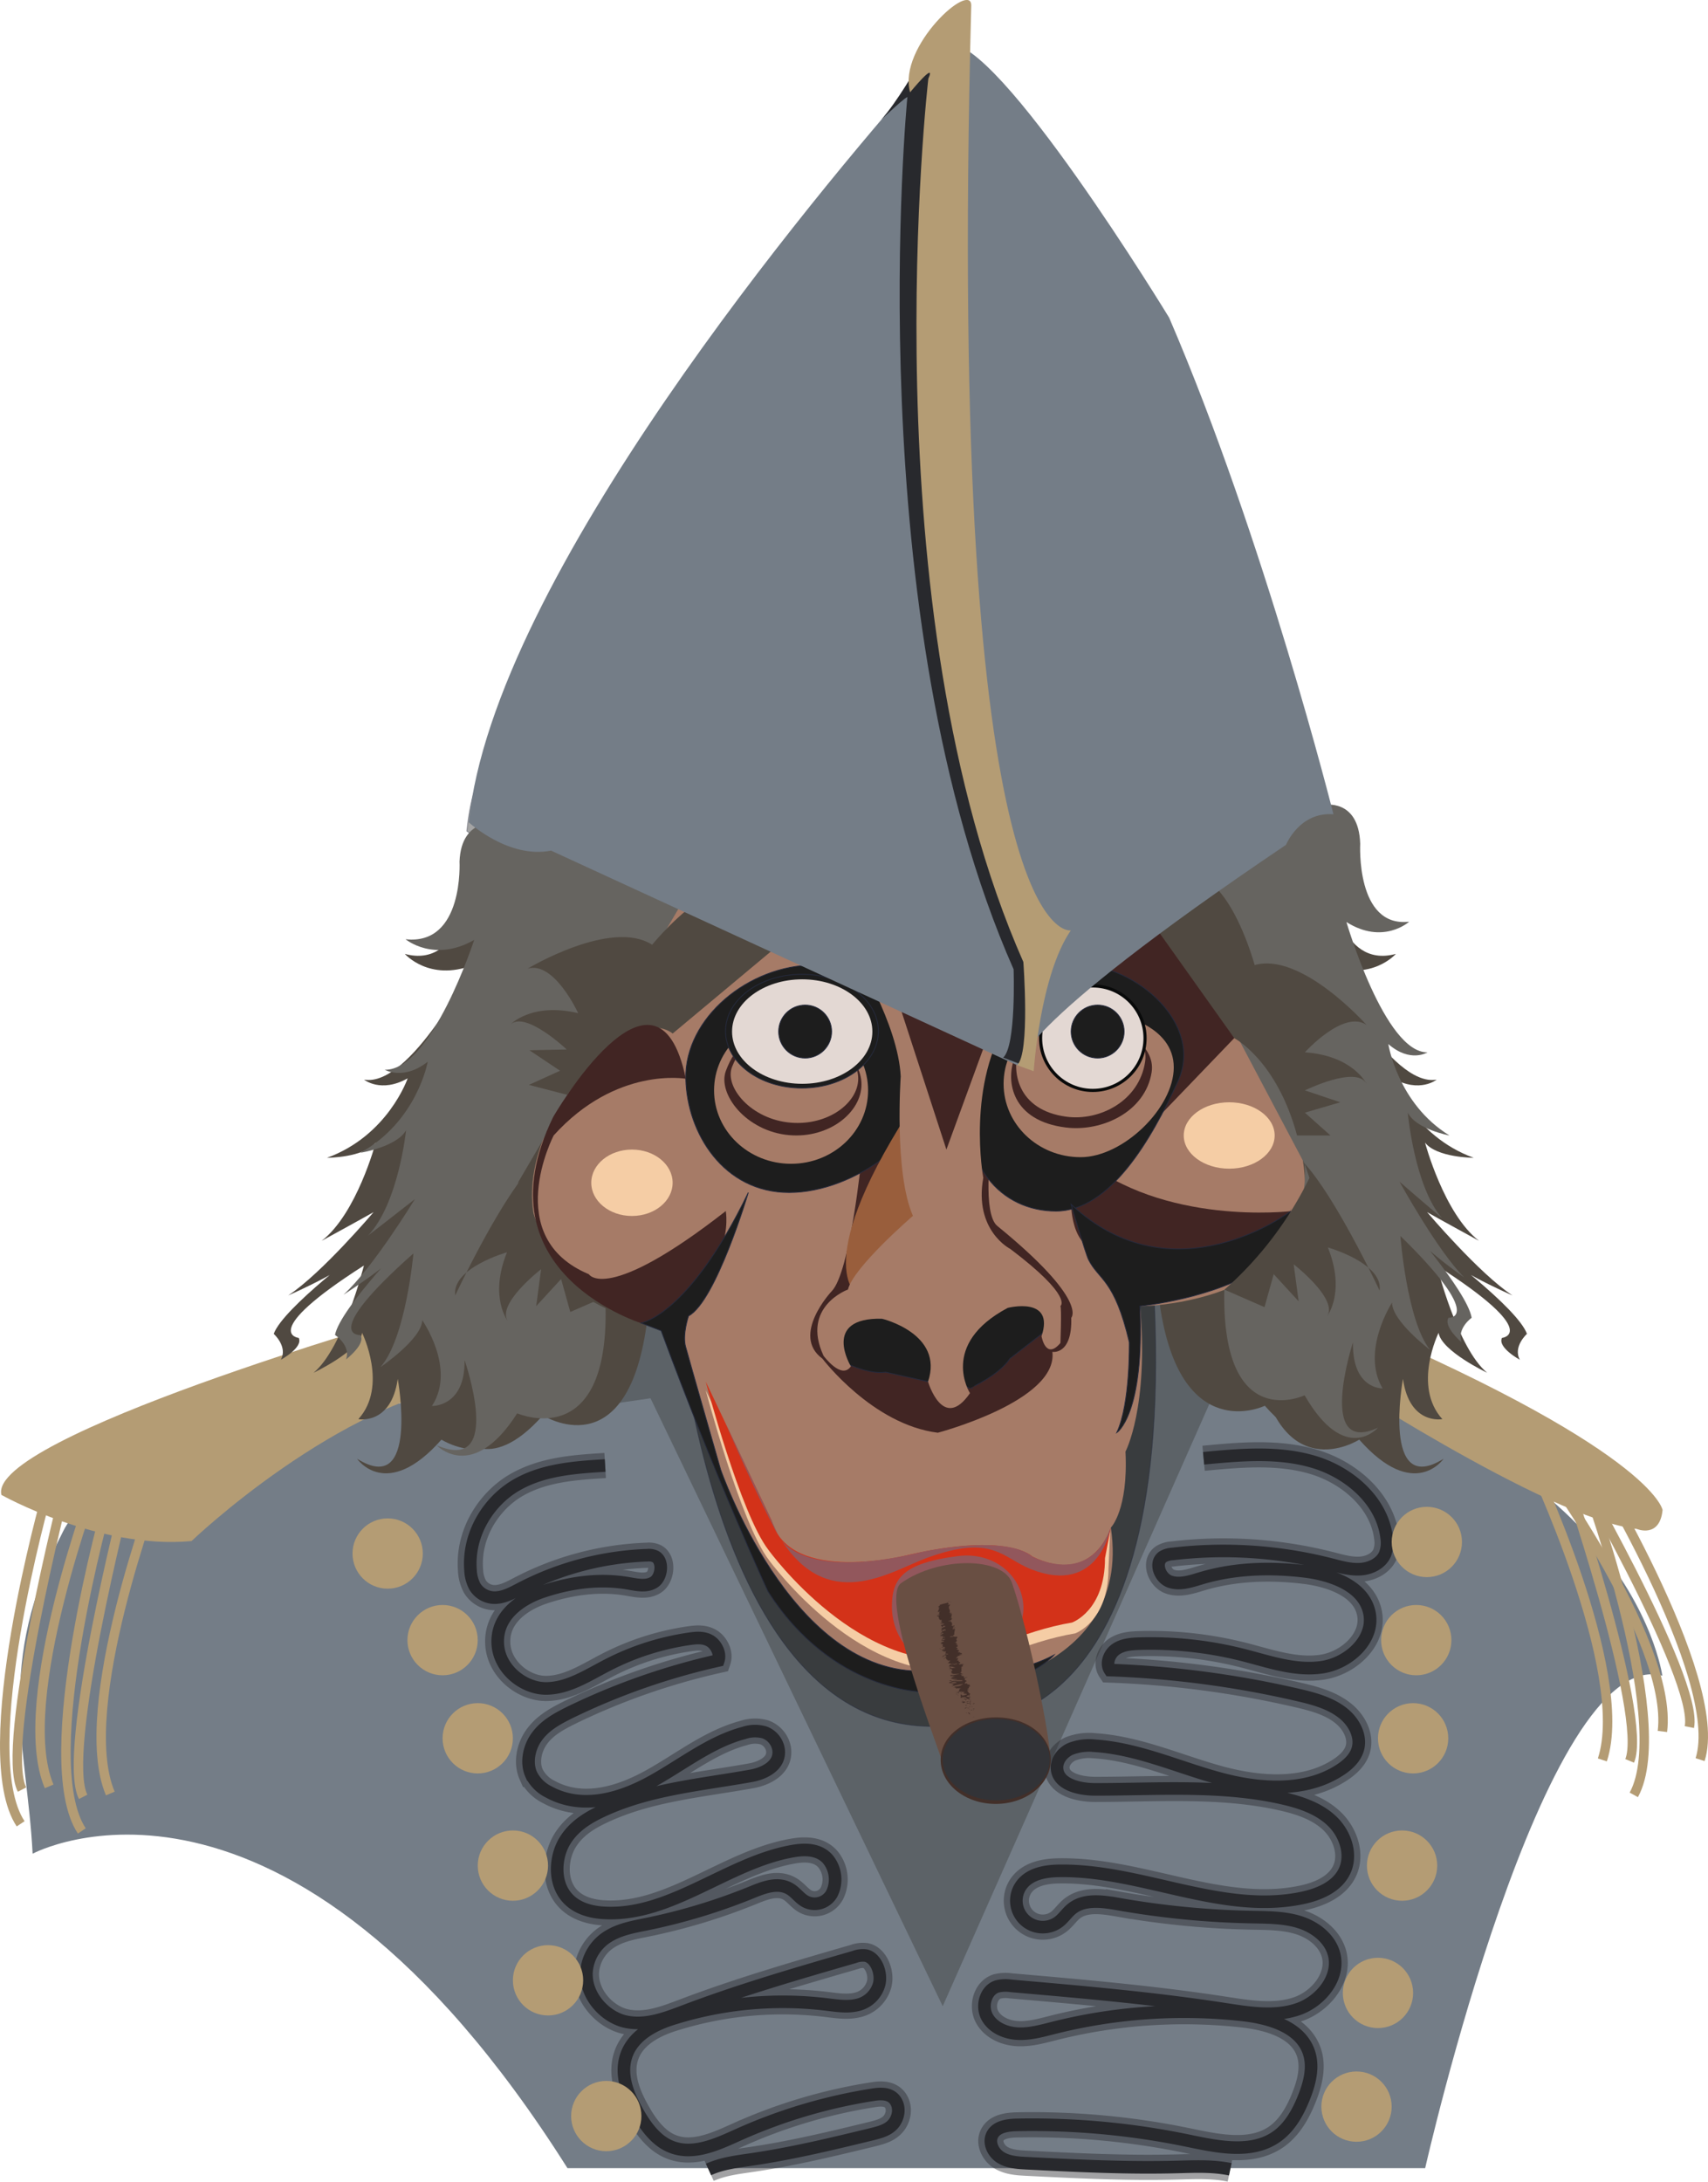 <svg xmlns="http://www.w3.org/2000/svg" viewBox="0 0 542.9 693.31"><defs><style>.cls-1,.cls-15,.cls-19,.cls-9{fill:#1d1d1d;}.cls-1,.cls-15,.cls-20,.cls-9{stroke:#252a3d;stroke-width:0.25px;}.cls-1,.cls-15,.cls-17,.cls-20,.cls-5,.cls-6,.cls-7,.cls-9{stroke-miterlimit:10;}.cls-1{opacity:0.4;}.cls-2{fill:#747d87;}.cls-3{fill:#5c6267;}.cls-4{fill:#b49c74;}.cls-20,.cls-5,.cls-6,.cls-7{fill:none;}.cls-5{stroke:#b49c74;stroke-width:3px;}.cls-6,.cls-7{stroke:#28292d;}.cls-6{stroke-width:8px;opacity:0.43;}.cls-7{stroke-width:4px;}.cls-8{fill:#504941;}.cls-9{opacity:0.55;}.cls-10{fill:#a67b67;}.cls-11{fill:#f5cda5;}.cls-12{fill:#d33219;}.cls-13{fill:#92575c;}.cls-14{fill:#412523;}.cls-16,.cls-17{fill:#e3d8d3;}.cls-17{stroke:#090a0a;}.cls-18{fill:#995e3c;}.cls-21{fill:#666460;}.cls-22{fill:#28292d;}.cls-23{fill:#694f43;}.cls-24{fill:#422f29;}.cls-25{fill:#323337;}</style></defs><g id="Ebene_2" data-name="Ebene 2"><g id="Ebene_2-2" data-name="Ebene 2"><path class="cls-1" d="M148.38,264.1s14.75,11.69,28.56,9l151.64,67.34s-7.1-16.16,79.44-67.53c0,0,7.14-11.27,18.19-10.42,0,0-12.61-28.28-70.64-66.62,0,0-38.7,95.56-54.66,98.5,0,0-25.15-46.22-31-39.67C237.55,290.76,156.25,186.34,148.38,264.1Z"/><g id="ropa"><path class="cls-2" d="M192.71,409.82v31.11S42.13,443.56,20.12,486.51s-11.5,68.37-9.75,102.56c0,0,79.71-43,170,99.92H453s37.69-166.63,75.38-156.5c0,0-11.4-83.12-148.14-98.29l-2.63-33.59Z"/><polygon class="cls-3" points="174.2 396.93 185.38 447.45 206.77 444.34 299.65 637.53 389.2 435.31 389.2 394.86 174.2 396.93"/><path class="cls-4" d="M151.85,439.06l-22.1-20.84S-4.2,456.72.45,475.05c0,0,31,17.42,60.43,14.67C60.88,489.72,107.52,445,151.85,439.06Z"/><path class="cls-4" d="M419.21,434.78s72.56,47.92,101,51.07c0,0,7.33,3.15,8.25-6,0,0-2.88-19.41-106.85-62.87Z"/><path class="cls-5" d="M487.22,460.89s44.79,60,41.19,89.33"/><path class="cls-5" d="M503.72,460.89s44.92,72.4,36.67,98.28"/><path class="cls-5" d="M497.67,460.89s42.39,72.58,39.31,87.94"/><circle class="cls-4" cx="123.22" cy="493.68" r="11.17"/><circle class="cls-4" cx="431.18" cy="669.44" r="11.17"/><circle class="cls-4" cx="445.66" cy="592.85" r="11.17"/><circle class="cls-4" cx="449.17" cy="552.39" r="11.17"/><circle class="cls-4" cx="450.17" cy="521.2" r="11.17"/><circle class="cls-4" cx="140.68" cy="521.2" r="11.17"/><circle class="cls-4" cx="151.85" cy="552.39" r="11.17"/><circle class="cls-4" cx="438" cy="633.31" r="11.17"/><path class="cls-6" d="M382.57,463.41c11.72-1.12,23.78-2.21,35.05,1.16s21.71,12.35,23.13,24a10.23,10.23,0,0,1-.53,5.38c-1.31,2.92-4.62,4.5-7.81,4.7s-6.32-.7-9.41-1.5a137.71,137.71,0,0,0-50.34-3.33,6.7,6.7,0,0,0-3,.86c-2.82,1.89-1,6.79,2.18,7.92s6.69-.1,9.95-1.07c10.61-3.17,21.91-3.51,32.91-2.19,8.73,1.05,19,4.75,20.62,13.39,1.57,8.37-6.74,15.85-15.16,17.08s-16.8-1.78-25-3.87a119.65,119.65,0,0,0-33-3.62c-2.56.08-5.27.29-7.4,1.72s-3.36,4.52-1.94,6.67a313.47,313.47,0,0,1,59.83,7.93c5.25,1.22,10.66,2.68,14.74,6.19,3.17,2.73,5.37,7.08,4.18,11.08-.83,2.76-3.08,4.85-5.48,6.44-11.22,7.44-26.08,6.26-39.05,2.66s-25.54-9.34-39-10.24a16.34,16.34,0,0,0-7.8,1c-2.41,1.1-4.39,3.5-4.26,6.14.25,5.14,7,6.72,12.17,6.72,19.88,0,40-1.6,59.43,2.78,5.74,1.29,11.57,3.23,15.82,7.29s6.49,10.73,3.92,16c-2.38,4.89-8,7.29-13.32,8.42-25.38,5.37-50.9-8.83-76.84-8.61-4.55,0-9.63.8-12.39,4.41a8.4,8.4,0,0,0,11.9,11.67c1.48-1.18,2.53-2.82,4-4,4-3.25,9.8-2.39,14.87-1.5A274.67,274.67,0,0,0,398,609.21c5.12.11,10.35.08,15.22,1.65s9.44,5.1,10.79,10c2.05,7.51-4.24,15.22-11.62,17.68s-15.41,1.12-23.1-.06c-22.55-3.48-45.29-5.45-68-7.42a11,11,0,0,0-4.39.21c-3.68,1.2-5,6.27-3.14,9.67s5.88,5.12,9.75,5.31,7.65-.9,11.4-1.84a169.82,169.82,0,0,1,59.75-4.15c8.54.92,18.48,3.68,21.33,11.78,1.65,4.68.33,9.87-1.51,14.48-1.93,4.84-4.6,9.63-8.9,12.58-7.9,5.41-18.5,3.13-27.88,1.19a243.72,243.72,0,0,0-54.35-5.05c-3,.06-6.58.51-7.94,3.18-1.29,2.52.3,5.74,2.71,7.21s5.37,1.66,8.19,1.8c15.87.8,31.76,1.6,47.64,1.19,5.72-.14,11.5-.44,17.1.73"/><path class="cls-6" d="M192.35,465.71c-9.7.59-19.69,1.27-28.25,6.23s-15.45,15.3-14.54,27a12.2,12.2,0,0,0,1.38,5.22,7.39,7.39,0,0,0,7.16,3.49c2.62-.26,5-1.61,7.38-2.84a94.35,94.35,0,0,1,40.28-10.59,4.92,4.92,0,0,1,2.56.41c2.62,1.45,2,6.54-.38,8.12s-5.45.87-8.26.39c-9.17-1.58-18.41-.28-27.1,2.62-6.9,2.3-14.58,7.44-14.38,16.18.19,8.46,8.26,14.62,15.31,14.61s13.32-4.19,19.65-7.45a82.25,82.25,0,0,1,26.11-8.34c2.1-.3,4.33-.49,6.31.62s3.52,4,2.75,6.28a215.75,215.75,0,0,0-47.17,16.5c-4,2-8.18,4.18-10.88,8.23-2.09,3.14-3.11,7.75-1.43,11.51a12.19,12.19,0,0,0,5.57,5.54c10.42,5.69,22.27,2.38,32.18-3s19.08-12.91,29.83-15.74a11.16,11.16,0,0,1,6.5-.2,6.94,6.94,0,0,1,4.54,5.43c.7,5.09-4.52,7.63-8.69,8.38-16.14,2.9-32.79,4.23-47.76,11.36-4.43,2.1-8.82,4.85-11.56,9.47s-3.38,11.5-.36,16.34c2.79,4.47,7.77,6,12.29,6.35,21.55,1.6,39.77-16.07,60.86-19.63,3.7-.62,8-.6,10.84,2.55a10.14,10.14,0,0,1,1.31,11,6.24,6.24,0,0,1-8.92,2.17c-1.41-.94-2.55-2.41-3.94-3.37-3.82-2.63-8.38-.94-12.34.68a188.61,188.61,0,0,1-33.73,10.24c-4.13.84-8.38,1.57-12.06,3.83a14.46,14.46,0,0,0-7,11.45c-.34,7.69,6.12,14.36,12.55,15.71s12.71-1.13,18.74-3.41c17.69-6.7,35.8-11.94,53.9-17.18a7.52,7.52,0,0,1,3.6-.43c3.2.65,5.15,5.46,4.25,9.07a9.27,9.27,0,0,1-7,6.64c-3.1.74-6.37.23-9.58-.16a116.13,116.13,0,0,0-49.23,4.59c-6.77,2.15-14.35,6.31-15.24,14.7-.51,4.84,1.46,9.76,3.77,14,2.42,4.48,5.43,8.81,9.44,11.09,7.37,4.18,15.57.4,22.84-2.88a167.55,167.55,0,0,1,43.24-12.86c2.45-.38,5.42-.45,7,2s.76,5.69-.93,7.5-4.07,2.41-6.34,3c-12.74,3.09-25.49,6.18-38.46,8.08-4.66.69-9.41,1.23-13.75,3.2"/><path class="cls-7" d="M382.57,463.41c11.72-1.12,23.78-2.21,35.05,1.16s21.71,12.35,23.13,24a10.23,10.23,0,0,1-.53,5.38c-1.31,2.92-4.62,4.5-7.81,4.7s-6.32-.7-9.41-1.5a137.71,137.71,0,0,0-50.34-3.33,6.7,6.7,0,0,0-3,.86c-2.82,1.89-1,6.79,2.18,7.92s6.69-.1,9.95-1.07c10.61-3.17,21.91-3.51,32.91-2.19,8.73,1.05,19,4.75,20.62,13.39,1.57,8.37-6.74,15.85-15.16,17.08s-16.8-1.78-25-3.87a119.65,119.65,0,0,0-33-3.62c-2.56.08-5.27.29-7.4,1.72s-3.36,4.52-1.94,6.67a313.47,313.47,0,0,1,59.83,7.93c5.25,1.22,10.66,2.68,14.74,6.19,3.17,2.73,5.37,7.08,4.18,11.08-.83,2.76-3.08,4.85-5.48,6.44-11.22,7.44-26.08,6.26-39.05,2.66s-25.54-9.34-39-10.24a16.34,16.34,0,0,0-7.8,1c-2.41,1.1-4.39,3.5-4.26,6.14.25,5.14,7,6.72,12.17,6.72,19.88,0,40-1.6,59.43,2.78,5.74,1.29,11.57,3.23,15.82,7.29s6.49,10.73,3.92,16c-2.38,4.89-8,7.29-13.32,8.42-25.38,5.37-50.9-8.83-76.84-8.61-4.55,0-9.63.8-12.39,4.41a8.4,8.4,0,0,0,11.9,11.67c1.48-1.18,2.53-2.82,4-4,4-3.25,9.8-2.39,14.87-1.5A274.67,274.67,0,0,0,398,609.21c5.12.11,10.35.08,15.22,1.65s9.44,5.1,10.79,10c2.05,7.51-4.24,15.22-11.62,17.68s-15.41,1.12-23.1-.06c-22.55-3.48-45.29-5.45-68-7.42a11,11,0,0,0-4.39.21c-3.68,1.2-5,6.27-3.14,9.67s5.88,5.12,9.75,5.31,7.65-.9,11.4-1.84a169.82,169.82,0,0,1,59.75-4.15c8.54.92,18.48,3.68,21.33,11.78,1.65,4.68.33,9.87-1.51,14.48-1.93,4.84-4.6,9.63-8.9,12.58-7.9,5.41-18.5,3.13-27.88,1.19a243.72,243.72,0,0,0-54.35-5.05c-3,.06-6.58.51-7.94,3.18-1.29,2.52.3,5.74,2.71,7.21s5.37,1.66,8.19,1.8c15.87.8,31.76,1.6,47.64,1.19,5.72-.14,11.5-.44,17.1.73"/><path class="cls-7" d="M192.35,465.71c-9.7.59-19.69,1.27-28.25,6.23s-15.45,15.3-14.54,27a12.2,12.2,0,0,0,1.38,5.22,7.39,7.39,0,0,0,7.16,3.49c2.62-.26,5-1.61,7.38-2.84a94.35,94.35,0,0,1,40.28-10.59,4.92,4.92,0,0,1,2.56.41c2.62,1.45,2,6.54-.38,8.12s-5.45.87-8.26.39c-9.17-1.58-18.41-.28-27.1,2.62-6.9,2.3-14.58,7.44-14.38,16.18.19,8.46,8.26,14.62,15.31,14.61s13.32-4.19,19.65-7.45a82.25,82.25,0,0,1,26.11-8.34c2.1-.3,4.33-.49,6.31.62s3.52,4,2.75,6.28a215.75,215.75,0,0,0-47.17,16.5c-4,2-8.18,4.18-10.88,8.23-2.09,3.14-3.11,7.75-1.43,11.51a12.19,12.19,0,0,0,5.57,5.54c10.42,5.69,22.27,2.38,32.18-3s19.08-12.91,29.83-15.74a11.16,11.16,0,0,1,6.5-.2,6.94,6.94,0,0,1,4.54,5.43c.7,5.09-4.52,7.63-8.69,8.38-16.14,2.9-32.79,4.23-47.76,11.36-4.43,2.1-8.82,4.85-11.56,9.47s-3.38,11.5-.36,16.34c2.79,4.47,7.77,6,12.29,6.35,21.55,1.6,39.77-16.07,60.86-19.63,3.7-.62,8-.6,10.84,2.55a10.14,10.14,0,0,1,1.31,11,6.24,6.24,0,0,1-8.92,2.17c-1.41-.94-2.55-2.41-3.94-3.37-3.82-2.63-8.38-.94-12.34.68a188.61,188.61,0,0,1-33.73,10.24c-4.13.84-8.38,1.57-12.06,3.83a14.46,14.46,0,0,0-7,11.45c-.34,7.69,6.12,14.36,12.55,15.71s12.71-1.13,18.74-3.41c17.69-6.7,35.8-11.94,53.9-17.18a7.52,7.52,0,0,1,3.6-.43c3.2.65,5.15,5.46,4.25,9.07a9.27,9.27,0,0,1-7,6.64c-3.1.74-6.37.23-9.58-.16a116.13,116.13,0,0,0-49.23,4.59c-6.77,2.15-14.35,6.31-15.24,14.7-.51,4.84,1.46,9.76,3.77,14,2.42,4.48,5.43,8.81,9.44,11.09,7.37,4.18,15.57.4,22.84-2.88a167.55,167.55,0,0,1,43.24-12.86c2.45-.38,5.42-.45,7,2s.76,5.69-.93,7.5-4.07,2.41-6.34,3c-12.74,3.09-25.49,6.18-38.46,8.08-4.66.69-9.41,1.23-13.75,3.2"/><path class="cls-5" d="M30.68,470.47s-26.58,70-15.06,97.2"/><path class="cls-5" d="M14.81,475S-8.48,557,6.56,579.57"/><path class="cls-5" d="M20.63,473.33S-.18,554.77,7,568.69"/><path class="cls-5" d="M50.12,472.73s-26.58,70-15.06,97.21"/><path class="cls-5" d="M34.25,477.26S11,559.22,26,581.83"/><path class="cls-5" d="M40.08,475.6S19.26,557,26.43,571"/><path class="cls-5" d="M486.32,463.62s32.24,67.57,23,95.64"/><path class="cls-5" d="M502.51,466.83s29.93,79.77,16.8,103.54"/><path class="cls-5" d="M496.57,465.65S524,545.1,518,559.57"/><circle class="cls-4" cx="192.71" cy="672.44" r="11.17"/><circle class="cls-4" cx="174.2" cy="629.3" r="11.17"/><circle class="cls-4" cx="163.03" cy="592.85" r="11.17"/><circle class="cls-4" cx="453.53" cy="490.01" r="11.17"/></g><path class="cls-8" d="M323.05,292.15l54.58-35.84.69,4.25s11.7-4.24,14.57,10.07c0,0,2.72,26.65,20.78,21.75,0,0-7.72,8.85-21.51,3.6,0,0,19.81,38.92,34.48,36.35,0,0-5.33,4.37-13.87-.41,0,0,6.22,18.17,25.64,25.25,0,0-11.75,0-15.46-4.82,0,0,5.95,22.58,17.14,31.2,0,0-14.32-7.85-16.49-9.12,0,0,16.56,19.55,27.14,26.47,0,0-23.15-9.95-25.09-15.9,0,0,26.7,19.79,29.69,28.11,0,0-4.55,4.1-2.25,8.24,0,0-7.16-3.89-5.7-6.94,0,0,13.16-1.38-20.7-23,0,0,6.56,26.32,16,34.06,0,0-14.5-6.87-15.44-12.68,0,0-8.34,16.93,1.2,27.43,0,0-10.44,2-12.52-12.81,0,0-6.9,37.86,12.93,25.38,0,0-9.32,13.75-26.83-6.07,0,0-27,13.15-33.44-32.54,0,0,28.41-13.67,21.64-40Z"/><path class="cls-8" d="M251.52,295.19l-54.58-35.84-.69,4.25s-11.7-4.24-14.57,10.07c0,0-2.72,26.66-20.78,21.75,0,0,7.72,8.85,21.51,3.6,0,0-19.8,38.92-34.47,36.35,0,0,5.33,4.38,13.86-.41,0,0-6.22,18.17-25.64,25.26,0,0,11.75-.05,15.47-4.83,0,0-6,22.58-17.15,31.2,0,0,14.33-7.85,16.49-9.12,0,0-16.55,19.55-27.14,26.48,0,0,23.15-10,25.1-15.9,0,0-26.71,19.78-29.7,28.11,0,0,4.56,4.09,2.25,8.24,0,0,7.16-3.9,5.7-6.95,0,0-13.15-1.38,20.71-23,0,0-6.57,26.33-16,34.06,0,0,14.5-6.86,15.44-12.68,0,0,8.34,16.93-1.2,27.43,0,0,10.44,2,12.53-12.8,0,0,6.89,37.85-12.94,25.38,0,0,9.33,13.74,26.83-6.08,0,0,26.55,17.08,32.95-28.62,0,0-27.92-17.59-21.14-43.94Z"/><path class="cls-8" d="M353.06,302.91l54.58-35.84.69,4.24s11.7-4.24,14.57,10.08c0,0,2.72,26.65,20.78,21.74,0,0-7.72,8.85-21.51,3.6,0,0,19.8,38.92,34.48,36.35,0,0-5.33,4.38-13.87-.4,0,0,6.22,18.17,25.64,25.25,0,0-11.75-.05-15.46-4.82,0,0,6,22.58,17.14,31.19,0,0-14.33-7.84-16.49-9.11,0,0,16.56,19.54,27.14,26.47,0,0-23.15-10-25.09-15.9,0,0,26.7,19.78,29.69,28.11,0,0-4.55,4.1-2.25,8.24,0,0-7.16-3.89-5.7-6.95,0,0,13.16-1.37-20.7-23,0,0,6.56,26.33,16,34.07,0,0-14.5-6.87-15.44-12.68,0,0-8.34,16.92,1.2,27.42,0,0-10.44,2-12.52-12.8,0,0-6.9,37.85,12.93,25.38,0,0-9.33,13.75-26.83-6.07,0,0-26.55,17.07-32.95-28.62,0,0,27.92-17.6,21.15-44Z"/><path class="cls-8" d="M219.3,302.91l-54.57-35.84-.7,4.24s-11.7-4.24-14.57,10.08c0,0-2.72,26.65-20.78,21.74,0,0,7.72,8.85,21.51,3.6,0,0-19.8,38.92-34.47,36.35,0,0,5.33,4.38,13.86-.4,0,0-6.22,18.17-25.64,25.25,0,0,11.75-.05,15.47-4.82,0,0-6,22.58-17.15,31.19,0,0,14.33-7.84,16.49-9.11,0,0-16.55,19.54-27.14,26.47,0,0,23.15-10,25.1-15.9,0,0-26.71,19.78-29.7,28.11,0,0,4.56,4.1,2.25,8.24,0,0,7.16-3.89,5.7-6.95,0,0-13.15-1.37,20.71-23,0,0-6.57,26.33-16,34.07,0,0,14.49-6.87,15.43-12.68,0,0,8.34,16.92-1.19,27.42,0,0,10.43,2,12.52-12.8,0,0,6.89,37.85-12.94,25.38,0,0,9.33,13.75,26.83-6.07,0,0,26.56,17.07,33-28.62,0,0-27.93-17.6-21.15-44Z"/><path class="cls-9" d="M213.81,401.29s8.63,165.84,96.87,145.6c0,0,66.23,3.33,55.49-145.6Z"/><path id="cara" class="cls-10" d="M174,255.81l11.37,84.6s-49.76,56.8,24.88,82.43l33.42,79s14.22,35.54,56.87,36.26c0,0,59.68-4.39,52.56-52.67,0,0,5.57-5.57,4.64-24.14,0,0,7.43-13.93,4.66-46.19,0,0,86.73-.71,37-81.76l-4.26-77.49Z"/><g id="boca"><path class="cls-11" d="M224.33,441.78s11.11,42.32,20.1,54c0,0,30,41.49,65.06,34.38,0,0,16.4-8.47,32.27-11.11,0,0,10.58-3.7,10.58-20.63l.54-12s-4.24,21-23.81,11.49c0,0-7.65-7.93-39.8-.53,0,0-38,9.81-43.78-11Z"/><path class="cls-12" d="M224.33,439.06s11,41.94,19.93,53.47c0,0,29.71,41.13,64.48,34.08,0,0,16.25-8.39,32-11,0,0,10.49-3.67,10.49-20.44l1.85-9.77s-5.52,18.68-24.92,9.24c0,0-7.58-7.86-39.44-.52,0,0-37.63,9.72-43.4-10.87Z"/><path class="cls-13" d="M247.42,487.85s5.5,15.12,45.66,5.31c0,0,26.17-5.73,35.06,1.47,0,0,17.9,9.89,24.92-9.24,0,0-3.63,21.88-25.37,13.26-9.1-3.6-12.1-11.23-33.08-3.57-11.56,4.21-31.86,18.44-47.19-7.23-5.35-9-17.1-36.18-17.1-36.18Z"/></g><path class="cls-14" d="M261.41,431.75s15.88,20.95,36.68,23.54c0,0,38.25-10.07,36.42-25.7,0,0,6.34,1.13,6-10.83,0,0,5.57-5.47-23.51-29.18-4.72-3.85-2.07-24.27-2.07-24.27l-41.06,2.42s-3.6,36.48-9.49,42.57C264.34,410.3,251.26,424.31,261.41,431.75Z"/><path class="cls-14" d="M340.47,382.73s0,17.47,12.59,14.2c11.6-3,45.71,13.37,57.3-12.06,0,0-40.66,4.88-66.89-17.14Z"/><polygon class="cls-14" points="347.36 306.66 378.73 283.87 398.77 323.17 369.55 353.58 347.36 306.66"/><g id="ojo_izq" data-name="ojo izq"><path class="cls-15" d="M296.58,341.49c0,19.24-24.92,37.47-45.74,37.47s-32.5-18.85-32.86-36.15c-.41-19.39,20.1-36.15,40.92-36.15S296.58,322.25,296.58,341.49Z"/><ellipse class="cls-10" cx="251.45" cy="346.5" rx="24.48" ry="23.33"/><path class="cls-14" d="M273.83,344.6c0,8.91-10.3,17.2-22.92,16.13-13.74-1.16-22.93-13.14-20.18-20.45,3.12-8.26,7.51-11.82,20.18-11.82S273.83,335.69,273.83,344.6Z"/><path class="cls-10" d="M272.79,342.77c0,7.74-9.59,14.94-21.33,14-12.78-1-21.32-11.42-18.76-17.77,2.9-7.18,7-10.27,18.76-10.27S272.79,335,272.79,342.77Z"/><ellipse class="cls-15" cx="254.91" cy="327.69" rx="24.29" ry="18.08"/><ellipse class="cls-16" cx="254.99" cy="327.81" rx="22.3" ry="16.6"/><circle class="cls-15" cx="255.92" cy="327.81" r="8.42"/></g><g id="ojo_der" data-name="ojo der"><path class="cls-15" d="M374.41,343.63c-8.45,18.55-21.63,41.24-38.78,41.24s-31.55-14.46-27.17-40.47c3.4-20.13,17.74-37.74,34.89-37.74S382.87,325.05,374.41,343.63Z"/><path class="cls-10" d="M373.09,339.19c0,12.89-16.1,28.54-29.62,28.54S319,357.29,319,344.4s11-23.33,24.48-23.33S373.09,326.31,373.09,339.19Z"/><path class="cls-14" d="M366.06,340.71c-2,12.69-15.89,19-27.24,17.59-17.17-2.1-19.18-14.59-16.39-21.93,3.15-8.3,7.6-11.87,20.42-11.87S367.45,331.85,366.06,340.71Z"/><path class="cls-10" d="M364,337.28c-1.84,12.7-14.6,19-25,17.59-15.78-2.09-17.62-14.59-15.06-21.93,2.9-8.3,7-11.87,18.76-11.87S365.24,328.42,364,337.28Z"/><circle class="cls-17" cx="347.36" cy="329.91" r="16.6"/><circle class="cls-15" cx="348.89" cy="327.81" r="8.42"/></g><g id="nariz"><path class="cls-18" d="M288.7,353.58l5.91,33.58L273,411.88S256.81,403.55,288.7,353.58Z"/><path class="cls-19" d="M321,431.73l12.13-9.4s-4.12-23-25.81-.75c0,0-15.17,12.08.9,19.6C308.2,441.18,317.41,437.18,321,431.73Z"/><path class="cls-20" d="M321,431.73l12.13-9.4s-4.12-23-25.81-.75c0,0-15.17,12.08.9,19.6C308.2,441.18,317.41,437.18,321,431.73Z"/><path class="cls-19" d="M281.51,436.05l13.47,3s13.14-18.18-14.63-20c0,0-17.06-3.55-12.73,13.52C267.62,432.58,275.72,436.92,281.51,436.05Z"/><path class="cls-20" d="M281.51,436.05l13.47,3s13.14-18.18-14.63-20c0,0-17.06-3.55-12.73,13.52C267.62,432.58,275.72,436.92,281.51,436.05Z"/><path class="cls-10" d="M270.46,434.2s-9.46-15.57,9.89-15.14c0,0,19.79,4.73,14.63,20,0,0,4.73,16.13,13.33,3.66,0,0-9.89-15.48,12-27.1,0,0,15.06-3.87,10.75,9,0,0,1.3,7.74,6,2.15,0,0,.43-11,0-11.73,0,0,4.3-2.86-15.92-18.15,0,0-11.61-5.82-8.6-22.6,0,0-5.59-30.1,8.6-51.18l-49.46-19.64s13.76,21.79,14.62,38.57c0,0-2.15,30.59,3.88,44.33,0,0-18.93,16.31-20.65,23.41,0,0-15.05,5.42-7.74,21.1C261.86,430.92,267.45,438.57,270.46,434.2Z"/><polygon class="cls-14" points="285.33 317.68 300.82 365.31 314.89 326.82 285.33 317.68"/></g><path class="cls-15" d="M340.47,382.73S345,398.28,346,400.3c3.29,6.53,8.24,6.09,12.95,26.23,0,0,.36,19.63-4,28.76,0,0,8.91-5.54,7.36-40.23,0,0,24.25-2.4,38.73-12.55,5.76-4,9.27-17.64,9.27-17.64S373.09,413.31,340.47,382.73Z"/><path class="cls-21" d="M218.36,284.16l-59.48-26.92,0,4.3s-12.22-2.36-12.82,12.22c0,0,1.45,26.75-17.15,24.71,0,0,9,7.54,21.81.22,0,0-13.51,41.52-28.41,41.26,0,0,5.95,3.5,13.64-2.55,0,0-3.32,18.91-21.41,28.93,0,0,11.61-1.87,14.53-7.17,0,0-2.37,23.23-12.08,33.48,0,0,12.93-10,14.87-11.57,0,0-13.32,21.89-22.7,30.37,0,0,21.32-13.43,22.32-19.6,0,0-23.31,23.69-25,32.38,0,0,5.13,3.34,3.5,7.79,0,0,6.47-5,4.55-7.75,0,0-13.21.69,16.88-25.95,0,0-2.4,27-10.49,36.14,0,0,13.25-9,13.28-14.93,0,0,10.87,15.43,3.08,27.28,0,0,10.62.37,10.38-14.6,0,0,12.69,36.32-8.84,27.09,0,0,11.35,12.13,25.57-10.17,0,0,28.88,12.73,28.1-33.4,0,0-30.32-13-27.73-40.12Z"/><path class="cls-8" d="M251.45,297l-37.64,31.44s-11.67-10.78-33.53,19.47l-12.17-3.16,9.91-4.49-9.75-6.51,11.86-.25s-13.29-12.6-18-7.83c0,0,6.62-7.25,21.65-3.71,0,0-7.65-16.68-16.07-14.15,0,0,26.6-16,39.58-7.58C207.24,300.25,241.57,257.85,251.45,297Z"/><path class="cls-8" d="M168.5,371.37,167,375.86s4.58,30.67,27,35.5l-12.73,5.56-2.92-10.48-7.92,8.63L172,403.32s-14.49,11.2-10.5,16.63c0,0-6.15-7.65-.35-22,0,0-17.66,5-16.45,13.71,0,0,13.43-28.79,23.77-40.33Z"/><path class="cls-14" d="M218,342.81s-22.15-4-42,18c0,0-16.9,32.39,11.17,44.11,0,0,5.56,9.59,43.52-20.07,0,0,4.2,21.74-25.79,36,0,0-53.49-15.64-29.13-65.77C175.71,355.06,208.73,298.12,218,342.81Z"/><ellipse class="cls-11" cx="200.87" cy="375.86" rx="12.93" ry="10.55"/><ellipse class="cls-11" cx="390.71" cy="360.83" rx="14.45" ry="10.55"/><path class="cls-15" d="M203.75,420.42s15.15-2.24,34.11-41.46c0,0-10.28,34.56-19,39.22,0,0-2,5.9-.93,9.76,1.14,4.26,11.14,39.09,11.14,39.09s21.78,63.49,62.8,64c0,0,24.76,4.67,43.19-5.13,0,0-10.12,12.21-41,11.8,0,0-29.48.19-50-32.07,0,0-16.36-35.23-33.91-82.76Z"/><path class="cls-21" d="M366.17,278.12l54.5-26.61v4.3s11.19-2.3,11.68,12.29c0,0-1.46,26.74,15.56,24.8,0,0-8.27,7.49-19.94.1,0,0,12.16,41.59,25.77,41.41,0,0-5.45,3.47-12.45-2.63,0,0,2.94,18.93,19.43,29.05,0,0-10.6-1.94-13.25-7.25,0,0,2.06,23.24,10.89,33.55,0,0-11.77-10.05-13.54-11.65,0,0,12.07,21.95,20.61,30.49,0,0-19.43-13.54-20.31-19.73,0,0,21.19,23.82,22.66,32.52,0,0-4.71,3.31-3.23,7.77,0,0-5.89-5-4.13-7.77,0,0,12.07.75-15.3-26,0,0,2.06,27,9.42,36.19,0,0-12.07-9.11-12.07-15,0,0-10,15.37-3,27.26,0,0-9.71.32-9.42-14.65,0,0-11.77,36.25,7.95,27.13,0,0-10.43,12.07-23.32-10.3,0,0-26.47,12.58-25.53-33.54,0,0,27.78-12.89,25.53-40Z"/><g id="pelo"><path class="cls-8" d="M364,290.06l28.33,39.85s13.51,7,19.95,30.92h10.61l-8.12-7.25,11.24-3.3-11.24-3.78s16.44-8.07,19.56-2.1c0,0-4.16-8.89-19.56-10,0,0,12.28-13.64,19.56-8.72,0,0-20.61-23.23-35.52-19C398.77,306.66,385.07,255.62,364,290.06Z"/><path class="cls-8" d="M414.73,369.84l1.48,4.48a114.12,114.12,0,0,1-27,35.5l12.72,5.56,2.93-10.48,7.92,8.63-1.57-11.75s14.49,11.2,10.51,16.63c0,0,6.15-7.65.34-22,0,0,17.66,5,16.45,13.71,0,0-13.43-28.79-23.77-40.32Z"/></g><g id="sombrero"><path class="cls-2" d="M149,261.31s12.63,11.68,26.16,9L324,338.82s-3.61-10.82,84.76-70.34c0,0,4.27-10.57,15.09-9.72,0,0-21.91-87.4-52.22-157.79,0,0-54.75-89.94-70.39-87,0,0-3.38,3.67-9.13,10.22C260.4,60.25,156.74,183.56,149,261.31Z"/><path class="cls-22" d="M280.14,38s9.14-8.68,8.25-6.86c0,0-15.94,164.36,33.79,276.88,0,0,.86,24.4-3.32,28.07l7.15,2.71s-2.09-22.78,7.68-37c0,0-39.73,7.82-31.65-293.79C302.26-.36,290.07,26.77,280.14,38Z"/><path class="cls-4" d="M289.28,29.34S297.75,19,295.08,25c0,0-19.53,168.18,30.2,280.7,0,0,2.2,29.12-2,32.79l5.29,1.92s2-30.54,11.8-44.75c0,0-39.72,7.83-31.65-293.78C309-6.51,285.21,14.87,289.28,29.34Z"/></g><path class="cls-13" d="M325.3,510.56c.34,9-9.23,17.42-20.73,18.38-15.07,1.25-21.07-9.52-21.07-18.38s3.41-13.82,20.9-16.06C315.85,493,324.93,500.61,325.3,510.56Z"/><path class="cls-23" d="M286.42,503.08c-7.09,5,12.4,53.32,14.57,61.13,2.34,8.44,32.7,2.31,32.7-6.46,0-6.33-6.44-38.36-12-54.67C318.9,494.72,298.53,494.52,286.42,503.08Z"/><path class="cls-24" d="M309.29,545.7c0,.06.38,0,.46-.05C309.64,545.58,309.18,545.72,309.29,545.7Z"/><polygon class="cls-24" points="308.18 544.98 308.35 544.96 307.92 544.91 308.18 544.98"/><path class="cls-24" d="M308,544.14c-.68.22.18.28,0,.48l-.16.06.58,0C308.27,544.47,307.85,544.3,308,544.14Z"/><path class="cls-24" d="M309.45,543.39c-.27.08-.25,0-.06.12l.06,0S309.44,543.44,309.45,543.39Z"/><path class="cls-24" d="M309.45,543.48c0,.09.22-.1,0,0Z"/><path class="cls-24" d="M309.21,543.1l.27.07c.16,0,.17-.17.3-.15C309.62,542.93,309.46,543,309.21,543.1Z"/><path class="cls-24" d="M308.68,543.09l.12,0C308.86,543.11,308.88,543.09,308.68,543.09Z"/><path class="cls-24" d="M309,543.22l-.24-.09c-.11,0-.34.09.09,0C308.68,543.21,308.88,543.19,309,543.22Z"/><path class="cls-24" d="M309,543.31a.47.47,0,0,1-.49.13C308.6,543.65,309.09,543.52,309,543.31Z"/><path class="cls-24" d="M307.29,544.24l-.19.13.25,0C307.23,544.38,307.51,544.19,307.29,544.24Z"/><path class="cls-24" d="M309.43,542.3c-.15,0-.39.12-.57.17l.18,0A1,1,0,0,1,309.43,542.3Z"/><path class="cls-24" d="M308.86,542.47l-.29-.08C308.57,542.51,308.69,542.51,308.86,542.47Z"/><polygon class="cls-24" points="307.9 543.22 308.48 543.33 307.88 543.18 307.9 543.22"/><polygon class="cls-24" points="309.36 541.81 309.71 541.81 309.17 541.78 309.36 541.81"/><path class="cls-24" d="M309.23,541.49c.3,0,.47-.17.66-.14a1.16,1.16,0,0,0-.57-.13C309.46,541.26,309.44,541.35,309.23,541.49Z"/><path class="cls-24" d="M309,541.16a2.12,2.12,0,0,0,.34.06A1,1,0,0,0,309,541.16Z"/><path class="cls-24" d="M308.6,542.15A1.05,1.05,0,0,0,309,542l-.41.13Z"/><path class="cls-24" d="M308.59,542.11h0V542A.83.83,0,0,1,308.59,542.11Z"/><path class="cls-24" d="M308.61,542.17v0S308.55,542.17,308.61,542.17Z"/><path class="cls-24" d="M308.21,542.81a1,1,0,0,0-.86.09A4.37,4.37,0,0,1,308.21,542.81Z"/><path class="cls-24" d="M308.09,542.33l-.07.16a1.68,1.68,0,0,1,.39-.07Z"/><polygon class="cls-24" points="307.95 542.29 308.09 542.33 308.12 542.28 307.95 542.29"/><path class="cls-24" d="M308.63,541.48c-.19,0-.22-.09-.26-.16a.33.33,0,0,0-.08.26C308.42,541.57,308.67,541.56,308.63,541.48Z"/><path class="cls-24" d="M308.57,541.79h0S308.5,541.81,308.57,541.79Z"/><path class="cls-24" d="M308.23,540.6l-.07,0h.07Z"/><path class="cls-24" d="M308.21,541.61c-.07.08,0,.09.18.1a.21.21,0,0,1-.1-.13C308.23,541.59,308.19,541.6,308.21,541.61Z"/><path class="cls-24" d="M308.74,541l-.21.15C308.66,541.09,308.86,541,308.74,541Z"/><path class="cls-24" d="M308.66,541.74h0C308.77,541.71,308.72,541.72,308.66,541.74Z"/><path class="cls-24" d="M308.66,541.74a1.85,1.85,0,0,0-.27,0,.48.48,0,0,0,.16.07Z"/><path class="cls-24" d="M305.49,540.91c.4-.06.79,0,.39.24a7.9,7.9,0,0,0,2.28-.52,1,1,0,0,1-.59,0c-.2.09-.44.4-.81.35s.11-.17.3-.3c-.47.17-.75-.09-1.46.09l.29.11A1.34,1.34,0,0,0,305.49,540.91Z"/><path class="cls-24" d="M308.17,540.9l.06,0c0-.08.2-.15.48-.29a1,1,0,0,0-.48,0v.28Z"/><path class="cls-24" d="M308.28,541.19a3.06,3.06,0,0,0-1.08.11c.06.16.37.05.58.11-.16-.24.25,0,.45-.21a.35.35,0,0,1,.14.12,1.2,1.2,0,0,1,.16-.17h0c-.05,0-.08,0-.05,0h0l-.16,0c.07-.09.11,0,.16,0h.07l-.28-.22C308.18,541,308.2,541.08,308.28,541.19Z"/><path class="cls-24" d="M306.42,542.93l.09,0C306.46,542.9,306.42,542.9,306.42,542.93Z"/><path class="cls-24" d="M306.65,542.78c.06,0,.23,0,.2.06s-.2,0-.34.07a.59.59,0,0,0,.51-.09H307a2.49,2.49,0,0,1,.69-.37A9.06,9.06,0,0,0,306.65,542.78Z"/><path class="cls-24" d="M307.35,542l-.25-.18-.34.18.22,0C306.92,542.09,307.18,542,307.35,542Z"/><polygon class="cls-24" points="308.44 540.54 308.89 540.48 308.23 540.48 308.44 540.54"/><polygon class="cls-24" points="308.32 540.26 308.71 540.2 308.47 540.17 308.32 540.26"/><path class="cls-24" d="M300.33,525.07l-.12,0Z"/><path class="cls-24" d="M300.4,525.54l.19,0C300.48,525.52,300.4,525.52,300.4,525.54Z"/><path class="cls-24" d="M306.9,533.25c.34-.17.89-.39.45-.29l-.42.11C307,533.13,307,533.19,306.9,533.25Z"/><path class="cls-24" d="M303.41,528.94l-.12,0,.42,0Z"/><path class="cls-24" d="M301.64,529.22l.25-.18A.72.72,0,0,0,301.64,529.22Z"/><path class="cls-24" d="M299.38,522.6h-.45C299,522.73,299.16,522.64,299.38,522.6Z"/><path class="cls-24" d="M307.59,537.36c.15-.11.21-.19.22-.25C307.58,537.26,307.23,537.41,307.59,537.36Z"/><path class="cls-24" d="M304.89,524.37a.5.5,0,0,0-.27,0A.41.41,0,0,0,304.89,524.37Z"/><path class="cls-24" d="M307.76,536.88l-.09.06c.08,0,.15.09.14.17C308,537,308.07,536.9,307.76,536.88Z"/><path class="cls-24" d="M297.91,513.26l0,0C297.9,513.24,297.9,513.25,297.91,513.26Z"/><path class="cls-24" d="M301.67,509.72s0,.06.06.1S301.74,509.76,301.67,509.72Z"/><path class="cls-24" d="M308.28,539.07c0,.06.05,0,0,0Z"/><path class="cls-24" d="M306.66,539.7a1,1,0,0,0-.21,0A1,1,0,0,1,306.66,539.7Z"/><path class="cls-24" d="M305,536.79Z"/><path class="cls-24" d="M308.11,539.2a.36.36,0,0,0,.11-.1A.47.47,0,0,0,308.11,539.2Z"/><path class="cls-24" d="M308.31,539.15l0,.06C308.35,539.21,308.39,539.19,308.31,539.15Z"/><path class="cls-24" d="M308.24,539s0,.07,0,.11l.06,0Z"/><path class="cls-24" d="M300,518l0,0C299.87,518,299.91,518,300,518Z"/><path class="cls-24" d="M302.17,532.54h0Z"/><path class="cls-24" d="M301.81,532.38c.55,0,.49.06.39.15l1.22-.32Z"/><path class="cls-24" d="M300,524l-.35.23c-.67-.06-.48-.23-1,0,1.34-.24.26.57,1.59.33l-.26.16s-.07,0-.06-.05c-.6.32,1,0,.85.24a.5.5,0,0,1-.44.18l.37.13c0,.06-.25.1-.23,0l.16.28h0a6.76,6.76,0,0,1,.71.05c-.18.12-.15,0-.31,0l.35.1c-.33.13-.69.06-.66-.06-1.3.41.36.07-.35.56l-.2-.13c-.74.25-.44.32-.88.59.24-.09,1.12-.59,1.49-.47-.09.07-.13.14.16.19-.47.09-.34.16-.29.28l-.63.11a3,3,0,0,0,.82,0c0,.16-.51.28-.91.4-.06.24.74-.32.92-.07-.21.24.08.32.5.48-.19.17-.39.05-.56.13l.52,0s-.16.05-.24.06c.21.07.63-.11.83,0,.7-.09-.95.52-.12.56a6,6,0,0,1-.63.12,4.16,4.16,0,0,0,1.15.23l-.37.27a2.61,2.61,0,0,1,1.52-.1l.5-.22.39.17a1.82,1.82,0,0,1-.59.08l.16,0a2.05,2.05,0,0,1-.95.16l.37-.16a5.78,5.78,0,0,0-1.19.13.44.44,0,0,1,.18,0,1.56,1.56,0,0,0-.26,0c-.06,0,.08,0,.25,0l-.69.2.28,0-.38.41a5.76,5.76,0,0,1,2.19.39,7.68,7.68,0,0,0-1.45.26c.62-.23-.33-.23-.24-.44,0,.11-.34.15-.44.14l.65.22c-.5.09-.36.14-.55.27,1-.26.7.12,1,.2-.33.07-.67.11-.62-.08-.71.33,1.2,0,.6.32,0,0,0-.07-.14-.06.32,0,.13.32-.17.32v0c-.07.29.15.82,1,.7l-1.18.18,2.9-.07a14.29,14.29,0,0,1-2.85.45c-.09.08-.19.19.09.27a4,4,0,0,1,1.09-.26,6,6,0,0,0-1.05.53c.15-.1,1.28-.24,1.27-.13-.17,0-1.11.22-1.23.21l1.15,0a4.31,4.31,0,0,0-1.24.29c.21-.07,0,.23.15.28l.23-.16c-.11.32,1.61,0,1.61.28a4.47,4.47,0,0,0-1.53.36,17.06,17.06,0,0,1,3.26-.06l-.31.11.41.12c-.88.05-2.74.06-3.47,0-.23.16-.37.1-.31.26a.46.46,0,0,1-.51,0l-.12.41c.66-.14.72.17,1.27,0l-.77-.28c.66-.14,1.92-.13,1.86.17a10.46,10.46,0,0,1-1.4.23c.23,0,.48.17.32.22l-.37,0c-.22.2.92.07.33.37,0,.07-.82.36-.42.29a26.33,26.33,0,0,1,3.63-.77,6.24,6.24,0,0,1-1,.61c-.57.22-1.44.12-1.93.31a2.07,2.07,0,0,1,.49,0c-.14.1-.56.09-.45.21.67-.11,0,.3.58,0,.22.1-.11.17-.05.33a4.2,4.2,0,0,1,1.72,0,3.08,3.08,0,0,0-.49.13c0,.3-.28.51-.23.78a1.58,1.58,0,0,1-.63.22c.13,0,.36,0,.4.09-.55.27-.13-.17-.8.09a1.52,1.52,0,0,1,.84.17c.6-.15.07-.29-.2-.36a4.22,4.22,0,0,1,2.17.07c.25.18-.51.2-.39.22-.06.44,1.52.07,1,.53a7.09,7.09,0,0,1-1.43.32c-.23-.14.28-.34.24-.46l-.22.2c-.19,0-.34-.12-.2-.21-.46.2,0,.71-.33,1.12a1.08,1.08,0,0,0,.59,0l-.09-.08c.4-.18.62.07.8-.1.32.08.82.14.62.38l-.6.15c.18,0,.34-.19.14-.21.29,0-.75.45,0,.39l.39-.22c.33.08,1,.12.85.33.58-.2-.08,0,.59-.29-.84.28-.05-.44-.92-.09.78-.28.3-.28,1-.58-.2,0-.37.13-.3,0h-.18v0l0,0h0a1.11,1.11,0,0,1-.29.13c-.47,0-.5-.21-.75-.24.08-.1.24,0,.44-.09l-.38,0c.44-.1.69-.37,1-.22l0-.18c.23-.16.3-.32.1-.37.08-.11-.53-.12-.17-.11l-.33-.23.11,0c0-.29-.84-.43-.11-.9-.13-.07-.28-.14-.19-.32l.37-.11c-.15-.09.32-.43-.09-.41,1-.33.11-.62.25-.86l-.5.09c0-.16-.17-.27-.4-.41l-.44.1c-.39-.08.23-.46.14-.69.17,0,.14,0,.05.11.93-.48-.85-.47-.18-.88-.17,0-.12-.09,0-.16h0a0,0,0,0,0,0,0l.22-.13a1,1,0,0,0-.22.12.38.38,0,0,0-.21-.17l.46-.13h0c.16-.11-.23,0-.58.09a1.21,1.21,0,0,0-.3,0c.75-.21-.3-.15.5-.39-.41,0-.38-.32-1.22-.2.11,0,.16-.06.17,0s.16-.2-.09-.23l.59-.16-.84,0a1.62,1.62,0,0,1,1-.25c-.76-.13-.31-.17-1.06-.26l.39-.06c0-.08-.58-.11-.26-.22.7-.33-.08-.93.51-1.53-1.12.31.47-.32-.42-.17a1.48,1.48,0,0,1,.66-.14c-.31-.19.36-.45-.42-.46.26-.08.4,0,.56-.09-.06,0-.25,0-.09-.08a.59.59,0,0,1,.35,0c-.09-.23-.93-.09-1.71,0,.34-.19.28-.25-.25-.23.24-.1.5-.22.62-.09,0-.09.27-.59-.36-.48.16-.06,0-.13-.05-.14,0-.2.05-.22,0-.4l-.1.07c-.77.08-.2-.12-.32-.26h.08c.48-.45-.29-.1.27-.56l-.47.11c-1,.17.54-.42.11-.55l-.25.13c-.37,0,1.31-.58,1.42-.71s.15,0,.22,0c.54-.4-.63.09-.81-.1.32-.1.85-.12.89-.27.25-.13-1.16-.21-.56-.53a1.18,1.18,0,0,1-.71.13c-.12-.14.89-.6.05-.58l.2-.07c-.23-.07-.42-.31-.87-.29,1.6-.43-.94-.57.56-.86l-.15-.34.16,0c.05-.25-.32-.26-.7-.27a.64.64,0,0,1,.32-.07c.24-.39.17-.41-.64-.55l.48-.12c-.29,0,.67-.63,0-.85a.85.85,0,0,1,.23,0c-.65-.25,1.17-1.14-.63-.93l-.48-.16c-.08.35-.78.11-1.05.3-.13-.11.47-.43.6-.3l-.09.05c.94-.13.25-.46.88-.57-.17-.61.23-1.32.15-1.9l-.7.2v-.21c.16-.08.55-.18.55,0,.39-.15-.39-.17-.55-.14.24-.34.86-.06.86-.15l-.08-.11-.08.05c-.31,0-.62,0-.62-.17s.43-.14.45-.19.07,0,0-.07v-.27l-.55.22c-.3-.06,0-.25-.63,0,.95-.36.17-1,.45-1.18-.44-.08-.46-.23-.45-.44-.11.07-.74.23-.7,0,1.33-.2.51-.42,1.43-.74-.6.24-.25-.45-1.1-.08.08-.16.49-.11.78-.27-.57-.23.19-.8-.06-1.17a2,2,0,0,1-.7.11l.82-.39c-.1-.06-1,.12-.44-.14-.14,0-.36.12-.42.08.68-1-1-1.5.41-2.63-.32.18-.36.11-.39,0a3.43,3.43,0,0,1-.66.14l.58-.47c-.66.07-.11-.36-.74-.27l.13.09a21.16,21.16,0,0,0-2.53.68c.86,0-1.15.67.09.7-.18.09-.31,0-.52.08.41,0,.51.05.36.24h-.1c.18.4-.18.66-.35,1.18l.45-.12c0,.11-.18.16-.29.23.73,0,0-.29.79-.34-.92.32.12.72-.94,1,0,.16.53-.15.56,0l-.28.1.38,0c0,.12-.4.24-.64.29,0,0-.09-.06-.11-.08-.32.2.19.35.09.42l.15-.18c.35.37.07,1,.74,1.26l.22-.08c.46.24-.19.3.06.61h-.05c.23,0,.36.09.35.19-.27,0-.47.27-.77.21.5.25.37.1,1.23.16l-.35.13c.34,0,.52,0,.65.13-.34-.08-.54.22-1,.15-.73.51.91.37-.22.77,1,0,.49-.42.73-.37.31-.15.78,0,.7.12s-1.25.45-1.17.74c0,0-.08,0-.08,0-.24.16.39.14,0,.36.62-.05,0,.18.78,0l-.24-.23c.24.11,1.17.07.78.41a2.67,2.67,0,0,1-.51,0c-.21.11.18.11,0,.23-.78.13-.23-.29-.85-.34-.32.14.62.2-.24.28,1.1-.09-.08.31.78.35l-.47.08c.08,0,.31,0,.31.1h-.62c.54.06-.39.4-.08.49-.08-.31.55-.18.86-.38.7.27-1.18.47-.86.86-.08,0,.23-.28.46-.22a1,1,0,0,1-.47.34c.16.28.47-.13.79-.07-.55.22.25.1.46.19l-.47.1c-.24.39,1-.11.69.27h-.68l.2.12-.54.07c.43.1.34.17.22.37.33-.11.86-.15.91,0-.26.16-.46,0-.36.23-.3,0-.68,0-.26-.14-.16,0-.31,0-.46,0-.31.17,0,.29,0,.36a.19.19,0,0,1,.1-.1l.71.17a.83.83,0,0,1-.46.06c.06.06.29.06.35.14a2.49,2.49,0,0,1-1,0l.49.21c-.17,0-.43.24-.58.23-.2.2.82.24.57.51a.49.49,0,0,1,.21,0c-.05.22-.48.49.09.62l-.66.27c.19.16.83-.35,1.15-.09s-.57.19-.75.31c.37,0,1.12.09.59.4C300,524.1,300.05,524,300,524Zm.76,2.23c-.11,0-.44-.05-.16-.14C301.14,526,300.89,526.09,300.75,526.2Zm1.82,3.25c-.16,0-.1-.07.07-.16S302.68,529.38,302.57,529.45Zm5.2,9h0C307.91,538.35,307.84,538.4,307.77,538.48Zm-.17.25a.44.44,0,0,0,.2,0c-.12,0-.14,0-.11-.09S307.49,538.69,307.6,538.73Zm-4.52-22-.11.07C302.81,516.73,302.94,516.73,303.08,516.73Z"/><path class="cls-24" d="M301.84,529.19l.26-.07A.36.36,0,0,0,301.84,529.19Z"/><path class="cls-24" d="M299.46,522.6h0Z"/><path class="cls-24" d="M303,536.34a.86.86,0,0,1,.23-.13C303.08,536.23,303,536.27,303,536.34Z"/><path class="cls-24" d="M308.62,539.66l-.15-.11c0,.06-.06.1-.13.15C308.45,539.68,308.61,539.62,308.62,539.66Z"/><path class="cls-24" d="M305.92,541.38c.06,0,0,0,.07,0l.22,0A.19.19,0,0,0,305.92,541.38Z"/><path class="cls-24" d="M307.07,540.09c-.39.09-.24.15-.15.22s0,0,0,0C307.48,540.21,307.28,540.15,307.07,540.09Z"/><path class="cls-24" d="M306.94,540.33s0,0,0,.08C307.19,540.38,307,540.37,306.94,540.33Z"/><path class="cls-24" d="M307.92,538.94c-.1.06.51-.07.36,0C308.79,538.87,307.6,538.75,307.92,538.94Z"/><polygon class="cls-24" points="305.77 540.42 306.26 540.29 305.85 540.32 305.77 540.42"/><path class="cls-24" d="M306,539.63l-.1.17a.23.23,0,0,1,.17,0C306.06,539.71,306.14,539.59,306,539.63Z"/><path class="cls-24" d="M306.06,539.81s0,.09.11.1A.16.16,0,0,0,306.06,539.81Z"/><polygon class="cls-24" points="305.59 540.25 305.68 540.19 305.7 540.08 305.59 540.25"/><path class="cls-24" d="M305.78,538l-.18-.13c-.17,0-.26.08-.18.13A.63.63,0,0,0,305.78,538Z"/><path class="cls-24" d="M304.53,538.78a1.39,1.39,0,0,1,.36-.15l-.61.12Z"/><path class="cls-24" d="M304.29,538.34c-.17,0-.53-.14-.45,0C304,538.38,304.18,538.51,304.29,538.34Z"/><polygon class="cls-24" points="304.59 535.76 304.6 535.8 305.6 535.6 304.59 535.76"/><path class="cls-24" d="M301.78,534.1c-.21.24.62-.07.36.16.24,0,.21-.19.43-.19C302.29,534,302.42,533.92,301.78,534.1Z"/><path class="cls-24" d="M302.57,534.07l.16,0Z"/><polygon class="cls-24" points="302.12 509.16 302.31 509 301.99 509.14 302.12 509.16"/><path class="cls-24" d="M301.33,509.07l.63-.15-.59,0S301.47,509,301.33,509.07Z"/><path class="cls-24" d="M299.53,526.79l.15,0c.17,0,.17-.08.19-.14Z"/><polygon class="cls-24" points="299.68 525.04 299.67 525.07 300.24 524.9 299.68 525.04"/><path class="cls-24" d="M298.67,523.79c0,.06.13.1.12.17C298.66,523.85,299.39,523.63,298.67,523.79Z"/><path class="cls-24" d="M334,559.25c0,7.75-7.84,14-17.51,14S299,567,299,559.25s7.95-13.5,17.62-13.5S334,551.5,334,559.25Z"/><ellipse class="cls-25" cx="316.67" cy="559.17" rx="17.02" ry="12.96"/></g></g></svg>